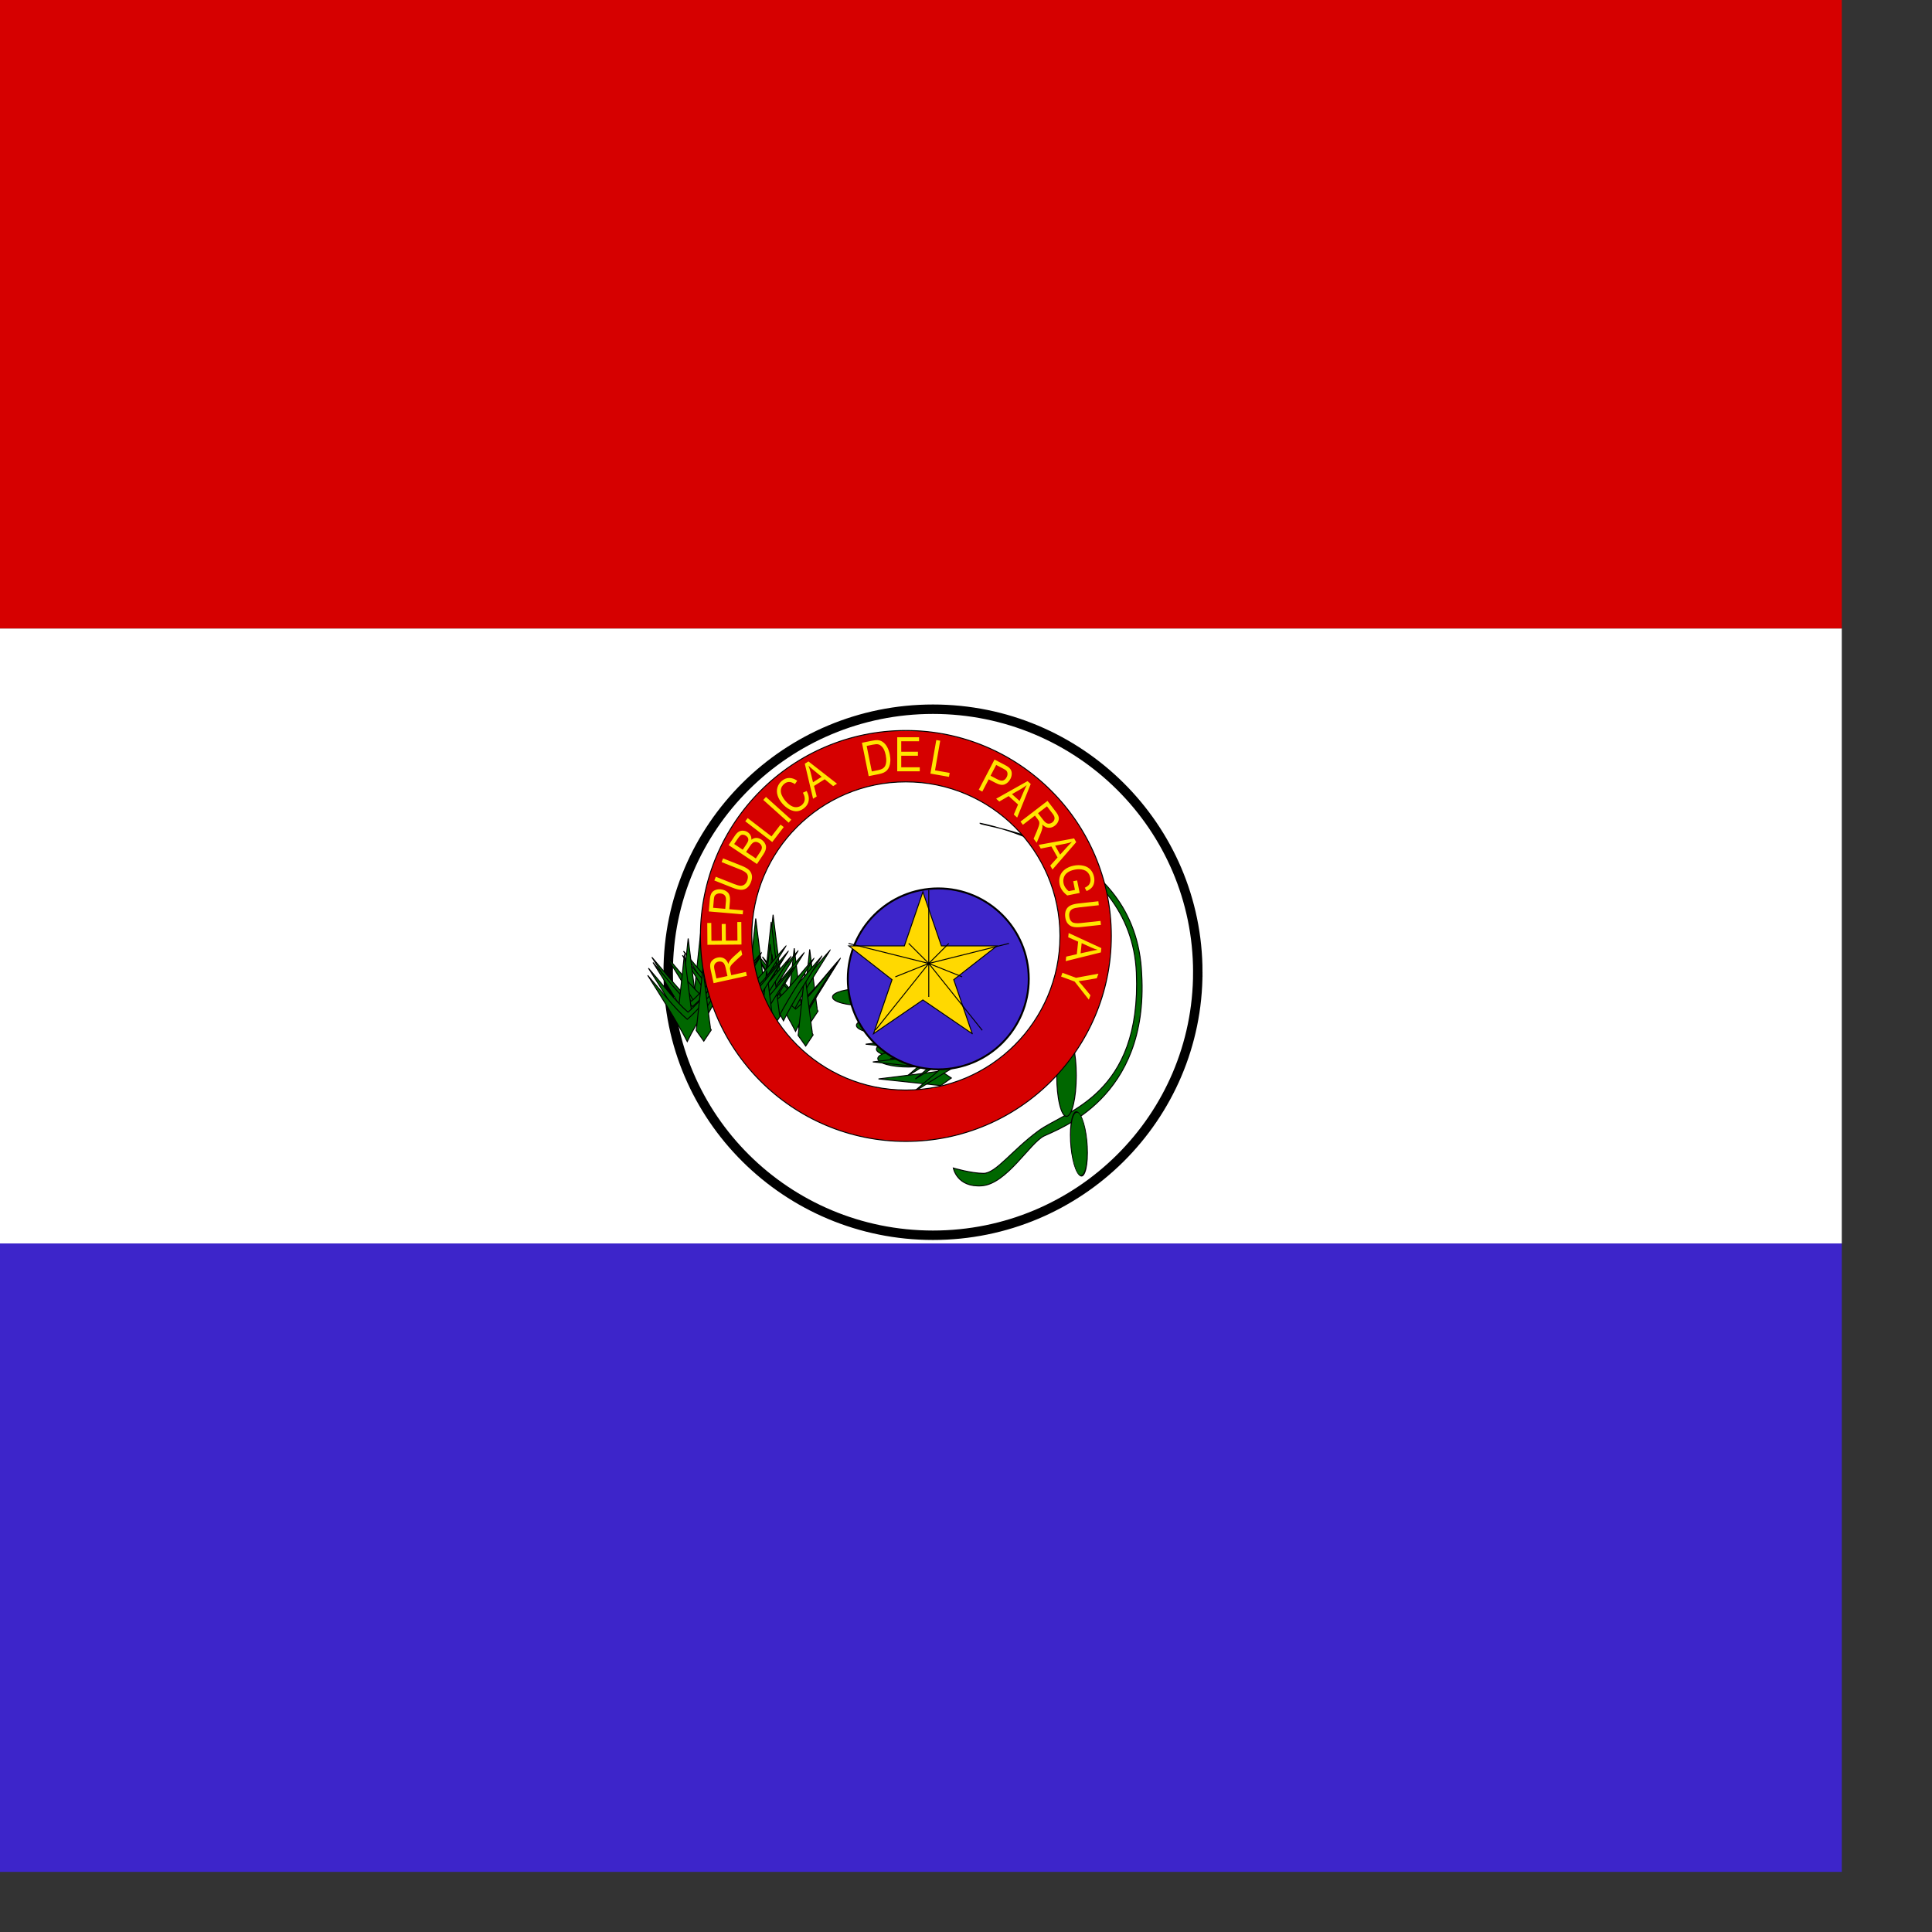 <svg xmlns="http://www.w3.org/2000/svg" height="512" width="512"><rect width="100%" height="100%" fill="#333333" stroke="none"/><defs><clipPath id="a"><path fill-opacity=".67" d="M248.03 0h496.06v496.06H248.03z"/></clipPath></defs><g clip-path="url(#a)" transform="matrix(1 0 0 1 -256 0)"><g fill-rule="evenodd" stroke-width="1pt"><path fill="#fff" d="M0 166.54h992.13v162.99H0z"/><path fill="#3d25ca" d="M0 329.53h992.13v166.54H0z"/><path fill="#d60000" d="M0 0h992.13v166.54H0z"/></g><path d="M744.14 567.26c0 192.48-157.09 348.52-350.87 348.52S42.4 759.74 42.4 567.26s157.09-348.52 350.87-348.52 350.87 156.04 350.87 348.52z" fill-rule="evenodd" transform="matrix(.2 0 0 .2 424.6 144.2)" stroke="#000" stroke-width="12.5" fill="#fff"/><g stroke="#000" stroke-width="2.553"><g fill-rule="evenodd" fill="#006700"><path d="M259.03 105.71s400.32 70.645 414.45 395.62c14.13 324.97-188.39 367.36-259.03 419.16-70.645 51.807-113.03 113.03-146 113.03-32.968 0-80.065-14.13-80.065-14.13s9.42 51.81 75.355 47.1c65.936-4.71 127.16-113.03 164.84-131.87s277.88-98.9 259.04-428.58c-14.13-353.23-423.88-390.91-428.59-400.33z" transform="matrix(.1 0 0 .1 489.8 207.6)"/><path d="M320.26 487.2c0 59.825-11.597 108.32-25.903 108.32s-25.903-48.498-25.903-108.32c0-59.825 11.597-108.32 25.903-108.32s25.903 48.498 25.903 108.32z" transform="matrix(0 0 0 0 503.3 209.1)"/><path d="M320.26 487.2c0 59.825-11.597 108.32-25.903 108.32s-25.903-48.498-25.903-108.32c0-59.825 11.597-108.32 25.903-108.32s25.903 48.498 25.903 108.32z" transform="matrix(0 0 0 0 500.2 212.6)"/><path d="M320.26 487.2c0 59.825-11.597 108.32-25.903 108.32s-25.903-48.498-25.903-108.32c0-59.825 11.597-108.32 25.903-108.32s25.903 48.498 25.903 108.32z" transform="matrix(0 0 0 0 498.6 231)"/><path d="M320.26 487.2c0 59.825-11.597 108.32-25.903 108.32s-25.903-48.498-25.903-108.32c0-59.825 11.597-108.32 25.903-108.32s25.903 48.498 25.903 108.32z" transform="matrix(0 0 0 0 496.9 224)"/><path d="M320.26 487.2c0 59.825-11.597 108.32-25.903 108.32s-25.903-48.498-25.903-108.32c0-59.825 11.597-108.32 25.903-108.32s25.903 48.498 25.903 108.32z" transform="matrix(0 0 0 0 497.6 218.9)"/><path d="M151.53 682.7c0 1.665-41.628-24.978-49.954-33.303-8.333-8.33-6.668-46.62-33.31-64.94s-54.95-9.99-68.27 1.66c-13.32 11.656-8.326 38.298 23.312 61.61s53.284 1.666 69.936 9.99c16.65 8.327 43.294 24.977 56.615 38.298 13.32-9.99 46.622-21.646 64.94-29.972 18.315-8.325 64.94 11.656 96.577-11.656 26.642-18.316 38.297-56.614 19.98-68.27-18.316-11.656-51.618-6.66-71.6 4.996-19.98 11.656-29.97 58.28-49.954 66.605-14.986 4.995-56.614 28.307-58.28 24.977z" transform="matrix(0 0 0 0 508.4 223.3)"/><path d="M320.26 487.2c0 59.825-11.597 108.32-25.903 108.32s-25.903-48.498-25.903-108.32c0-59.825 11.597-108.32 25.903-108.32s25.903 48.498 25.903 108.32z" transform="matrix(0 0 0 0 510 203.1)"/><path d="M320.26 487.2c0 59.825-11.597 108.32-25.903 108.32s-25.903-48.498-25.903-108.32c0-59.825 11.597-108.32 25.903-108.32s25.903 48.498 25.903 108.32z" transform="matrix(0 0 0 0 504.6 206.7)"/><path d="M320.26 487.2c0 59.825-11.597 108.32-25.903 108.32s-25.903-48.498-25.903-108.32c0-59.825 11.597-108.32 25.903-108.32s25.903 48.498 25.903 108.32z" transform="matrix(0 0 0 0 496.3 232.3)"/><path d="M320.26 487.2c0 59.825-11.597 108.32-25.903 108.32s-25.903-48.498-25.903-108.32c0-59.825 11.597-108.32 25.903-108.32s25.903 48.498 25.903 108.32z" transform="matrix(0 0 0 0 496.2 221.5)"/><path d="M320.26 487.2c0 59.825-11.597 108.32-25.903 108.32s-25.903-48.498-25.903-108.32c0-59.825 11.597-108.32 25.903-108.32s25.903 48.498 25.903 108.32z" transform="matrix(0 0 0 0 498.9 214.6)"/><path d="M151.53 682.7c0 1.665-41.628-24.978-49.954-33.303-8.333-8.33-6.668-46.62-33.31-64.94s-54.95-9.99-68.27 1.66c-13.32 11.656-8.326 38.298 23.312 61.61s53.284 1.666 69.936 9.99c16.65 8.327 43.294 24.977 56.615 38.298 13.32-9.99 46.622-21.646 64.94-29.972 18.315-8.325 64.94 11.656 96.577-11.656 26.642-18.316 38.297-56.614 19.98-68.27-18.316-11.656-51.618-6.66-71.6 4.996-19.98 11.656-29.97 58.28-49.954 66.605-14.986 4.995-56.614 28.307-58.28 24.977z" transform="matrix(0 0 0 0 512.3 225.7)"/><g><path d="M320.26 487.2c0 59.825-11.597 108.32-25.903 108.32s-25.903-48.498-25.903-108.32c0-59.825 11.597-108.32 25.903-108.32s25.903 48.498 25.903 108.32z" transform="matrix(0 0 0 0 519 210.8)"/><path d="M320.26 487.2c0 59.825-11.597 108.32-25.903 108.32s-25.903-48.498-25.903-108.32c0-59.825 11.597-108.32 25.903-108.32s25.903 48.498 25.903 108.32z" transform="matrix(0 0 0 0 513.1 213.3)"/><path d="M320.26 487.2c0 59.825-11.597 108.32-25.903 108.32s-25.903-48.498-25.903-108.32c0-59.825 11.597-108.32 25.903-108.32s25.903 48.498 25.903 108.32z" transform="matrix(0 0 0 0 500.4 237)"/><path d="M320.26 487.2c0 59.825-11.597 108.32-25.903 108.32s-25.903-48.498-25.903-108.32c0-59.825 11.597-108.32 25.903-108.32s25.903 48.498 25.903 108.32z" transform="matrix(0 0 0 0 502.2 226.3)"/><path d="M320.26 487.2c0 59.825-11.597 108.32-25.903 108.32s-25.903-48.498-25.903-108.32c0-59.825 11.597-108.32 25.903-108.32s25.903 48.498 25.903 108.32z" transform="matrix(0 0 0 0 506 220)"/><path d="M151.53 682.7c0 1.665-41.628-24.978-49.954-33.303-8.333-8.33-6.668-46.62-33.31-64.94s-54.95-9.99-68.27 1.66c-13.32 11.656-8.326 38.298 23.312 61.61s53.284 1.666 69.936 9.99c16.65 8.327 43.294 24.977 56.615 38.298 13.32-9.99 46.622-21.646 64.94-29.972 18.315-8.325 64.94 11.656 96.577-11.656 26.642-18.316 38.297-56.614 19.98-68.27-18.316-11.656-51.618-6.66-71.6 4.996-19.98 11.656-29.97 58.28-49.954 66.605-14.986 4.995-56.614 28.307-58.28 24.977z" transform="matrix(0 0 0 0 517.2 233.6)"/></g><g><path d="M320.26 487.2c0 59.825-11.597 108.32-25.903 108.32s-25.903-48.498-25.903-108.32c0-59.825 11.597-108.32 25.903-108.32s25.903 48.498 25.903 108.32z" transform="matrix(0 0 0 0 531.2 220.3)"/><path d="M320.26 487.2c0 59.825-11.597 108.32-25.903 108.32s-25.903-48.498-25.903-108.32c0-59.825 11.597-108.32 25.903-108.32s25.903 48.498 25.903 108.32z" transform="matrix(0 0 0 0 524.9 220.2)"/><path d="M320.26 487.2c0 59.825-11.597 108.32-25.903 108.32s-25.903-48.498-25.903-108.32c0-59.825 11.597-108.32 25.903-108.32s25.903 48.498 25.903 108.32z" transform="matrix(0 0 0 0 504.2 236.9)"/><path d="M320.26 487.2c0 59.825-11.597 108.32-25.903 108.32s-25.903-48.498-25.903-108.32c0-59.825 11.597-108.32 25.903-108.32s25.903 48.498 25.903 108.32z" transform="matrix(0 0 0 0 510 227.7)"/><path d="M320.26 487.2c0 59.825-11.597 108.32-25.903 108.32s-25.903-48.498-25.903-108.32c0-59.825 11.597-108.32 25.903-108.32s25.903 48.498 25.903 108.32z" transform="matrix(0 0 0 .1 515.9 223.5)"/><path d="M151.53 682.7c0 1.665-41.628-24.978-49.954-33.303-8.333-8.33-6.668-46.62-33.31-64.94s-54.95-9.99-68.27 1.66c-13.32 11.656-8.326 38.298 23.312 61.61s53.284 1.666 69.936 9.99c16.65 8.327 43.294 24.977 56.615 38.298 13.32-9.99 46.622-21.646 64.94-29.972 18.315-8.325 64.94 11.656 96.577-11.656 26.642-18.316 38.297-56.614 19.98-68.27-18.316-11.656-51.618-6.66-71.6 4.996-19.98 11.656-29.97 58.28-49.954 66.605-14.986 4.995-56.614 28.307-58.28 24.977z" transform="matrix(0 0 0 0 520.8 240.7)"/></g><g><path d="M320.26 487.2c0 59.825-11.597 108.32-25.903 108.32s-25.903-48.498-25.903-108.32c0-59.825 11.597-108.32 25.903-108.32s25.903 48.498 25.903 108.32z" transform="matrix(0 0 0 0 538.4 229.6)"/><path d="M320.26 487.2c0 59.825-11.597 108.32-25.903 108.32s-25.903-48.498-25.903-108.32c0-59.825 11.597-108.32 25.903-108.32s25.903 48.498 25.903 108.32z" transform="matrix(0 0 0 0 531.5 227.1)"/><path d="M320.26 487.2c0 59.825-11.597 108.32-25.903 108.32s-25.903-48.498-25.903-108.32c0-59.825 11.597-108.32 25.903-108.32s25.903 48.498 25.903 108.32z" transform="matrix(0 0 0 .1 503.2 238.1)"/><path d="M320.26 487.2c0 59.825-11.597 108.32-25.903 108.32s-25.903-48.498-25.903-108.32c0-59.825 11.597-108.32 25.903-108.32s25.903 48.498 25.903 108.32z" transform="matrix(0 0 0 .1 512.6 230)"/><path d="M320.26 487.2c0 59.825-11.597 108.32-25.903 108.32s-25.903-48.498-25.903-108.32c0-59.825 11.597-108.32 25.903-108.32s25.903 48.498 25.903 108.32z" transform="matrix(0 0 0 .1 520.5 227.5)"/><path d="M151.53 682.7c0 1.665-41.628-24.978-49.954-33.303-8.333-8.33-6.668-46.62-33.31-64.94s-54.95-9.99-68.27 1.66c-13.32 11.656-8.326 38.298 23.312 61.61s53.284 1.666 69.936 9.99c16.65 8.327 43.294 24.977 56.615 38.298 13.32-9.99 46.622-21.646 64.94-29.972 18.315-8.325 64.94 11.656 96.577-11.656 26.642-18.316 38.297-56.614 19.98-68.27-18.316-11.656-51.618-6.66-71.6 4.996-19.98 11.656-29.97 58.28-49.954 66.605-14.986 4.995-56.614 28.307-58.28 24.977z" transform="matrix(0 0 0 0 520.1 248.3)"/></g><g><path d="M320.26 487.2c0 59.825-11.597 108.32-25.903 108.32s-25.903-48.498-25.903-108.32c0-59.825 11.597-108.32 25.903-108.32s25.903 48.498 25.903 108.32z" transform="matrix(0 .1 -.1 0 547.8 248.6)"/><path d="M320.26 487.2c0 59.825-11.597 108.32-25.903 108.32s-25.903-48.498-25.903-108.32c0-59.825 11.597-108.32 25.903-108.32s25.903 48.498 25.903 108.32z" transform="matrix(0 .1 -.1 0 542.5 242.3)"/><path d="M320.26 487.2c0 59.825-11.597 108.32-25.903 108.32s-25.903-48.498-25.903-108.32c0-59.825 11.597-108.32 25.903-108.32s25.903 48.498 25.903 108.32z" transform="matrix(.1 0 0 .1 509.2 236.3)"/><path d="M320.26 487.2c0 59.825-11.597 108.32-25.903 108.32s-25.903-48.498-25.903-108.32c0-59.825 11.597-108.32 25.903-108.32s25.903 48.498 25.903 108.32z" transform="matrix(0 0 0 0 522.6 234.1)"/><path d="M320.26 487.2c0 59.825-11.597 108.32-25.903 108.32s-25.903-48.498-25.903-108.32c0-59.825 11.597-108.32 25.903-108.32s25.903 48.498 25.903 108.32z" transform="matrix(0 0 -.1 0 531.7 236.3)"/><path d="M151.53 682.7c0 1.665-41.628-24.978-49.954-33.303-8.333-8.33-6.668-46.62-33.31-64.94s-54.95-9.99-68.27 1.66c-13.32 11.656-8.326 38.298 23.312 61.61s53.284 1.666 69.936 9.99c16.65 8.327 43.294 24.977 56.615 38.298 13.32-9.99 46.622-21.646 64.94-29.972 18.315-8.325 64.94 11.656 96.577-11.656 26.642-18.316 38.297-56.614 19.98-68.27-18.316-11.656-51.618-6.66-71.6 4.996-19.98 11.656-29.97 58.28-49.954 66.605-14.986 4.995-56.614 28.307-58.28 24.977z" transform="matrix(0 0 0 0 520 255.9)"/></g><g><path d="M314.71 506.2c0 45.062-10.064 81.59-22.48 81.59s-22.478-36.53-22.478-81.59c0-45.062 10.064-81.59 22.48-81.59s22.478 36.53 22.478 81.59z" transform="matrix(0 .1 -.1 0 547.4 251.3)"/><path d="M314.71 506.2c0 45.062-10.064 81.59-22.48 81.59s-22.478-36.53-22.478-81.59c0-45.062 10.064-81.59 22.48-81.59s22.478 36.53 22.478 81.59z" transform="matrix(.1 .1 0 .1 512.7 223.3)"/><path d="M314.71 506.2c0 45.062-10.064 81.59-22.48 81.59s-22.478-36.53-22.478-81.59c0-45.062 10.064-81.59 22.48-81.59s22.478 36.53 22.478 81.59z" transform="matrix(0 .1 -.1 0 535.4 235)"/></g><g><path d="M314.71 506.2c0 45.062-10.064 81.59-22.48 81.59s-22.478-36.53-22.478-81.59c0-45.062 10.064-81.59 22.48-81.59s22.478 36.53 22.478 81.59z" transform="matrix(0 0 0 0 480.2 208.2)"/><path d="M314.71 506.2c0 45.062-10.064 81.59-22.48 81.59s-22.478-36.53-22.478-81.59c0-45.062 10.064-81.59 22.48-81.59s22.478 36.53 22.478 81.59z" transform="matrix(0 0 0 0 484.6 229)"/><path d="M314.71 506.2c0 45.062-10.064 81.59-22.48 81.59s-22.478-36.53-22.478-81.59c0-45.062 10.064-81.59 22.48-81.59s22.478 36.53 22.478 81.59z" transform="matrix(0 0 0 0 479 216.8)"/></g></g><g fill-rule="evenodd" fill="#006700"><path d="M339.1 586.1s113.03 32.968 211.94 89.484c98.904 56.516 252.16 272.38 292.21 280.92 44.682-1.342 105.85-37.846 126.48-164.27-67.86 43.25-107.82 101.54-174.96 40.06-23.55-14.13-102.44-137.87-187.22-199.09-84.77-61.23-254.32-122.45-254.32-122.45L339.1 586.11z" transform="matrix(0 0 0 0 463.4 255.8)"/><path d="M332.03 604.94c1.177 0 21.194-164.84 21.194-164.84l17.66 164.84-20.015 28.258-18.84-28.258z" transform="matrix(0 0 0 0 514.3 226.8)"/><path d="M248.44 462.47c29.436 48.274 77.71 121.28 101.26 170.73 26.295-51.807 74.962-128.34 104.79-175.44-31.79 36.107-71.822 88.7-104.79 116.56-33.36-27.866-70.253-78.103-101.26-111.86z" transform="matrix(0 0 0 0 513.2 227.1)"/><path d="M332.03 604.94c1.177 0 21.194-164.84 21.194-164.84l17.66 164.84-20.015 28.258-18.84-28.258z" transform="matrix(0 0 0 0 513.3 222.3)"/><path d="M248.44 462.47c29.436 48.274 77.71 121.28 101.26 170.73 26.295-51.807 74.962-128.34 104.79-175.44-31.79 36.107-71.822 88.7-104.79 116.56-33.36-27.866-70.253-78.103-101.26-111.86z" transform="matrix(0 0 0 0 512.2 227.2)"/><path d="M332.03 604.94c1.177 0 21.194-164.84 21.194-164.84l17.66 164.84-20.015 28.258-18.84-28.258z" transform="matrix(0 0 0 0 511.9 230)"/><path d="M248.44 462.47c29.436 48.274 77.71 121.28 101.26 170.73 26.295-51.807 74.962-128.34 104.79-175.44-31.79 36.107-71.822 88.7-104.79 116.56-33.36-27.866-70.253-78.103-101.26-111.86z" transform="matrix(0 0 0 0 511.6 224.9)"/><path d="M332.03 604.94c1.177 0 21.194-164.84 21.194-164.84l17.66 164.84-20.015 28.258-18.84-28.258z" transform="matrix(0 0 0 0 510.6 216.4)"/><path d="M248.44 462.47c29.436 48.274 77.71 121.28 101.26 170.73 26.295-51.807 74.962-128.34 104.79-175.44-31.79 36.107-71.822 88.7-104.79 116.56-33.36-27.866-70.253-78.103-101.26-111.86z" transform="matrix(0 0 0 0 513 223.7)"/><path d="M332.03 604.94c1.177 0 21.194-164.84 21.194-164.84l17.66 164.84-20.015 28.258-18.84-28.258z" transform="matrix(0 0 0 0 512.7 222.3)"/><path d="M248.44 462.47c29.436 48.274 77.71 121.28 101.26 170.73 26.295-51.807 74.962-128.34 104.79-175.44-31.79 36.107-71.822 88.7-104.79 116.56-33.36-27.866-70.253-78.103-101.26-111.86z" transform="matrix(0 0 0 0 513.9 223.2)"/><path d="M332.03 604.94c1.177 0 21.194-164.84 21.194-164.84l17.66 164.84-20.015 28.258-18.84-28.258z" transform="matrix(0 0 0 0 513.8 221.6)"/><path d="M248.44 462.47c29.436 48.274 77.71 121.28 101.26 170.73 26.295-51.807 74.962-128.34 104.79-175.44-31.79 36.107-71.822 88.7-104.79 116.56-33.36-27.866-70.253-78.103-101.26-111.86z" transform="matrix(0 0 0 0 512.4 219.7)"/><path d="M332.03 604.94c1.177 0 21.194-164.84 21.194-164.84l17.66 164.84-20.015 28.258-18.84-28.258z" transform="matrix(0 0 0 0 511.6 213.8)"/><path d="M248.44 462.47c29.436 48.274 77.71 121.28 101.26 170.73 26.295-51.807 74.962-128.34 104.79-175.44-31.79 36.107-71.822 88.7-104.79 116.56-33.36-27.866-70.253-78.103-101.26-111.86z" transform="matrix(0 0 0 0 511.2 221.9)"/><path d="M332.03 604.94c1.177 0 21.194-164.84 21.194-164.84l17.66 164.84-20.015 28.258-18.84-28.258z" transform="matrix(0 0 0 0 511.6 223.7)"/><path d="M248.44 462.47c29.436 48.274 77.71 121.28 101.26 170.73 26.295-51.807 74.962-128.34 104.79-175.44-31.79 36.107-71.822 88.7-104.79 116.56-33.36-27.866-70.253-78.103-101.26-111.86z" transform="matrix(0 0 0 0 510.1 219.1)"/><path d="M332.03 604.94c1.177 0 21.194-164.84 21.194-164.84l17.66 164.84-20.015 28.258-18.84-28.258z" transform="matrix(0 0 0 0 508.1 209.5)"/><path d="M248.44 462.47c29.436 48.274 77.71 121.28 101.26 170.73 26.295-51.807 74.962-128.34 104.79-175.44-31.79 36.107-71.822 88.7-104.79 116.56-33.36-27.866-70.253-78.103-101.26-111.86z" transform="matrix(0 0 0 0 511.8 217.7)"/><path d="M332.03 604.94c1.177 0 21.194-164.84 21.194-164.84l17.66 164.84-20.015 28.258-18.84-28.258z" transform="matrix(0 0 0 0 511.2 216.1)"/><path d="M248.44 462.47c29.436 48.274 77.71 121.28 101.26 170.73 26.295-51.807 74.962-128.34 104.79-175.44-31.79 36.107-71.822 88.7-104.79 116.56-33.36-27.866-70.253-78.103-101.26-111.86z" transform="matrix(0 0 0 0 510.1 217.2)"/><path d="M332.03 604.94c1.177 0 21.194-164.84 21.194-164.84l17.66 164.84-20.015 28.258-18.84-28.258z" transform="matrix(0 0 0 0 507.8 211)"/><path d="M248.44 462.47c29.436 48.274 77.71 121.28 101.26 170.73 26.295-51.807 74.962-128.34 104.79-175.44-31.79 36.107-71.822 88.7-104.79 116.56-33.36-27.866-70.253-78.103-101.26-111.86z" transform="matrix(0 0 0 0 509.8 220.6)"/><path d="M332.03 604.94c1.177 0 21.194-164.84 21.194-164.84l17.66 164.84-20.015 28.258-18.84-28.258z" transform="matrix(0 0 0 0 510.7 224.8)"/><path d="M248.44 462.47c29.436 48.274 77.71 121.28 101.26 170.73 26.295-51.807 74.962-128.34 104.79-175.44-31.79 36.107-71.822 88.7-104.79 116.56-33.36-27.866-70.253-78.103-101.26-111.86z" transform="matrix(0 0 0 0 508.2 224.4)"/><path d="M332.03 604.94c1.177 0 21.194-164.84 21.194-164.84l17.66 164.84-20.015 28.258-18.84-28.258z" transform="matrix(0 0 0 0 506 213.3)"/><path d="M248.44 462.47c29.436 48.274 77.71 121.28 101.26 170.73 26.295-51.807 74.962-128.34 104.79-175.44-31.79 36.107-71.822 88.7-104.79 116.56-33.36-27.866-70.253-78.103-101.26-111.86z" transform="matrix(0 0 0 .1 510.7 214.6)"/><path d="M332.03 604.94c1.177 0 21.194-164.84 21.194-164.84l17.66 164.84-20.015 28.258-18.84-28.258z" transform="matrix(0 0 0 .1 510 212.9)"/><path d="M248.44 462.47c29.436 48.274 77.71 121.28 101.26 170.73 26.295-51.807 74.962-128.34 104.79-175.44-31.79 36.107-71.822 88.7-104.79 116.56-33.36-27.866-70.253-78.103-101.26-111.86z" transform="matrix(0 0 0 .1 508.8 214.3)"/><path d="M332.03 604.94c1.177 0 21.194-164.84 21.194-164.84l17.66 164.84-20.015 28.258-18.84-28.258z" transform="matrix(-.1 0 0 .1 505.9 207.6)"/><path d="M248.44 462.47c29.436 48.274 77.71 121.28 101.26 170.73 26.295-51.807 74.962-128.34 104.79-175.44-31.79 36.107-71.822 88.7-104.79 116.56-33.36-27.866-70.253-78.103-101.26-111.86z" transform="matrix(0 0 0 .1 507.3 215)"/><path d="M332.03 604.94c1.177 0 21.194-164.84 21.194-164.84l17.66 164.84-20.015 28.258-18.84-28.258z" transform="matrix(0 0 0 .1 509.1 219.4)"/><path d="M248.44 462.47c29.436 48.274 77.71 121.28 101.26 170.73 26.295-51.807 74.962-128.34 104.79-175.44-31.79 36.107-71.822 88.7-104.79 116.56-33.36-27.866-70.253-78.103-101.26-111.86z" transform="matrix(-.1 0 0 .1 503.5 207.8)"/><path d="M332.03 604.94c1.177 0 21.194-164.84 21.194-164.84l17.66 164.84-20.015 28.258-18.84-28.258z" transform="matrix(-.1 0 0 .1 496.2 198.4)"/><path d="M248.44 462.47c29.436 48.274 77.71 121.28 101.26 170.73 26.295-51.807 74.962-128.34 104.79-175.44-31.79 36.107-71.822 88.7-104.79 116.56-33.36-27.866-70.253-78.103-101.26-111.86z" transform="matrix(-.1 0 0 .1 502.7 209)"/><path d="M332.03 604.94c1.177 0 21.194-164.84 21.194-164.84l17.66 164.84-20.015 28.258-18.84-28.258z" transform="matrix(-.1 0 0 .1 501.8 207.3)"/><path d="M248.44 462.47c29.436 48.274 77.71 121.28 101.26 170.73 26.295-51.807 74.962-128.34 104.79-175.44-31.79 36.107-71.822 88.7-104.79 116.56-33.36-27.866-70.253-78.103-101.26-111.86z" transform="matrix(-.1 0 0 .1 500.8 205.6)"/><path d="M332.03 604.94c1.177 0 21.194-164.84 21.194-164.84l17.66 164.84-20.015 28.258-18.84-28.258z" transform="matrix(-.1 0 0 .1 495.7 200.3)"/><path d="M248.44 462.47c29.436 48.274 77.71 121.28 101.26 170.73 26.295-51.807 74.962-128.34 104.79-175.44-31.79 36.107-71.822 88.7-104.79 116.56-33.36-27.866-70.253-78.103-101.26-111.86z" transform="matrix(-.1 0 0 .1 501.8 210)"/><path d="M332.03 604.94c1.177 0 21.194-164.84 21.194-164.84l17.66 164.84-20.015 28.258-18.84-28.258z" transform="matrix(-.1 0 0 .1 504.6 213.9)"/><path d="M248.44 462.47c29.436 48.274 77.71 121.28 101.26 170.73 26.295-51.807 74.962-128.34 104.79-175.44-31.79 36.107-71.822 88.7-104.79 116.56-33.36-27.866-70.253-78.103-101.26-111.86z" transform="matrix(-.1 0 0 .1 498.6 207.2)"/><path d="M332.03 604.94c1.177 0 21.194-164.84 21.194-164.84l17.66 164.84-20.015 28.258-18.84-28.258z" transform="matrix(-.1 0 0 .1 491.6 199.4)"/><path d="M248.44 462.47c29.436 48.274 77.71 121.28 101.26 170.73 26.295-51.807 74.962-128.34 104.79-175.44-31.79 36.107-71.822 88.7-104.79 116.56-33.36-27.866-70.253-78.103-101.26-111.86z" transform="matrix(-.1 0 0 .1 496.5 207.8)"/><path d="M332.03 604.94c1.177 0 21.194-164.84 21.194-164.84l17.66 164.84-20.015 28.258-18.84-28.258z" transform="matrix(-.1 0 0 .1 495.4 206.2)"/><path d="M248.44 462.47c29.436 48.274 77.71 121.28 101.26 170.73 26.295-51.807 74.962-128.34 104.79-175.44-31.79 36.107-71.822 88.7-104.79 116.56-33.36-27.866-70.253-78.103-101.26-111.86z" transform="matrix(-.1 0 0 .1 493.9 206.3)"/><path d="M332.03 604.94c1.177 0 21.194-164.84 21.194-164.84l17.66 164.84-20.015 28.258-18.84-28.258z" transform="matrix(-.1 0 0 .1 488.6 201.5)"/><path d="M248.44 462.47c29.436 48.274 77.71 121.28 101.26 170.73 26.295-51.807 74.962-128.34 104.79-175.44-31.79 36.107-71.822 88.7-104.79 116.56-33.36-27.866-70.253-78.103-101.26-111.86z" transform="matrix(-.1 0 0 .1 492.3 205.8)"/><path d="M332.03 604.94c1.177 0 21.194-164.84 21.194-164.84l17.66 164.84-20.015 28.258-18.84-28.258z" transform="matrix(-.1 0 0 .1 495.9 208.9)"/><path d="M248.44 462.47c29.436 48.274 77.71 121.28 101.26 170.73 26.295-51.807 74.962-128.34 104.79-175.44-31.79 36.107-71.822 88.7-104.79 116.56-33.36-27.866-70.253-78.103-101.26-111.86z" transform="matrix(-.1 0 0 .1 489.1 204.5)"/><path d="M332.03 604.94c1.177 0 21.194-164.84 21.194-164.84l17.66 164.84-20.015 28.258-18.84-28.258z" transform="matrix(-.1 0 0 .1 479.1 198.2)"/><path d="M248.44 462.47c29.436 48.274 77.71 121.28 101.26 170.73 26.295-51.807 74.962-128.34 104.79-175.44-31.79 36.107-71.822 88.7-104.79 116.56-33.36-27.866-70.253-78.103-101.26-111.86z" transform="matrix(-.1 0 0 .1 489.7 205.9)"/><path d="M332.03 604.94c1.177 0 21.194-164.84 21.194-164.84l17.66 164.84-20.015 28.258-18.84-28.258z" transform="matrix(-.1 0 0 .1 488.2 204.6)"/><path d="M248.44 462.47c29.436 48.274 77.71 121.28 101.26 170.73 26.295-51.807 74.962-128.34 104.79-175.44-31.79 36.107-71.822 88.7-104.79 116.56-33.36-27.866-70.253-78.103-101.26-111.86z" transform="matrix(-.1 0 0 .1 490.4 207.3)"/><path d="M332.03 604.94c1.177 0 21.194-164.84 21.194-164.84l17.66 164.84-20.015 28.258-18.84-28.258z" transform="matrix(-.1 0 0 .1 484.4 203.4)"/><path d="M248.44 462.47c29.436 48.274 77.71 121.28 101.26 170.73 26.295-51.807 74.962-128.34 104.79-175.44-31.79 36.107-71.822 88.7-104.79 116.56-33.36-27.866-70.253-78.103-101.26-111.86z" transform="matrix(-.1 0 0 .1 491.1 210.2)"/><path d="M332.03 604.94c1.177 0 21.194-164.84 21.194-164.84l17.66 164.84-20.015 28.258-18.84-28.258z" transform="matrix(-.1 0 0 .1 494.5 213.2)"/><path d="M248.44 462.47c29.436 48.274 77.71 121.28 101.26 170.73 26.295-51.807 74.962-128.34 104.79-175.44-31.79 36.107-71.822 88.7-104.79 116.56-33.36-27.866-70.253-78.103-101.26-111.86z" transform="matrix(-.1 0 0 .1 488.2 208.2)"/><path d="M332.03 604.94c1.177 0 21.194-164.84 21.194-164.84l17.66 164.84-20.015 28.258-18.84-28.258z" transform="matrix(-.1 0 0 .1 477 203.2)"/><path d="M248.44 462.47c29.436 48.274 77.71 121.28 101.26 170.73 26.295-51.807 74.962-128.34 104.79-175.44-31.79 36.107-71.822 88.7-104.79 116.56-33.36-27.866-70.253-78.103-101.26-111.86z" transform="matrix(-.1 0 0 .1 482.6 206.3)"/><path d="M332.03 604.94c1.177 0 21.194-164.84 21.194-164.84l17.66 164.84-20.015 28.258-18.84-28.258z" transform="matrix(-.1 0 0 .1 478.9 203.8)"/><path d="M248.44 462.47c29.436 48.274 77.71 121.28 101.26 170.73 26.295-51.807 74.962-128.34 104.79-175.44-31.79 36.107-71.822 88.7-104.79 116.56-33.36-27.866-70.253-78.103-101.26-111.86z" transform="matrix(-.1 0 0 .1 482.3 207.4)"/><path d="M332.03 604.94c1.177 0 21.194-164.84 21.194-164.84l17.66 164.84-20.015 28.258-18.84-28.258z" transform="matrix(-.1 0 0 .1 473.7 204.7)"/><path d="M248.44 462.47c29.436 48.274 77.71 121.28 101.26 170.73 26.295-51.807 74.962-128.34 104.79-175.44-31.79 36.107-71.822 88.7-104.79 116.56-33.36-27.866-70.253-78.103-101.26-111.86z" transform="matrix(-.1 0 0 .1 477.7 207.2)"/><path d="M332.03 604.94c1.177 0 21.194-164.84 21.194-164.84l17.66 164.84-20.015 28.258-18.84-28.258z" transform="matrix(-.1 0 0 .1 484.4 209)"/><path d="M248.44 462.47c29.436 48.274 77.71 121.28 101.26 170.73 26.295-51.807 74.962-128.34 104.79-175.44-31.79 36.107-71.822 88.7-104.79 116.56-33.36-27.866-70.253-78.103-101.26-111.86z" transform="matrix(-.1 0 0 .1 474.2 207.9)"/><path d="M332.03 604.94c1.177 0 21.194-164.84 21.194-164.84l17.66 164.84-20.015 28.258-18.84-28.258z" transform="matrix(0 0 0 .1 462.7 207.7)"/><path d="M248.44 462.47c29.436 48.274 77.71 121.28 101.26 170.73 26.295-51.807 74.962-128.34 104.79-175.44-31.79 36.107-71.822 88.7-104.79 116.56-33.36-27.866-70.253-78.103-101.26-111.86z" transform="matrix(-.1 0 0 .1 474.5 209.3)"/><path d="M332.03 604.94c1.177 0 21.194-164.84 21.194-164.84l17.66 164.84-20.015 28.258-18.84-28.258z" transform="matrix(-.1 0 0 .1 472.7 208.9)"/><path d="M248.44 462.47c29.436 48.274 77.71 121.28 101.26 170.73 26.295-51.807 74.962-128.34 104.79-175.44-31.79 36.107-71.822 88.7-104.79 116.56-33.36-27.866-70.253-78.103-101.26-111.86z" transform="matrix(-.1 0 0 .1 473.3 210.8)"/><path d="M332.03 604.94c1.177 0 21.194-164.84 21.194-164.84l17.66 164.84-20.015 28.258-18.84-28.258z" transform="matrix(0 0 0 .1 466.4 211.1)"/><path d="M248.44 462.47c29.436 48.274 77.71 121.28 101.26 170.73 26.295-51.807 74.962-128.34 104.79-175.44-31.79 36.107-71.822 88.7-104.79 116.56-33.36-27.866-70.253-78.103-101.26-111.86z" transform="matrix(-.1 0 0 .1 473.1 212.7)"/><path d="M332.03 604.94c1.177 0 21.194-164.84 21.194-164.84l17.66 164.84-20.015 28.258-18.84-28.258z" transform="matrix(-.1 0 0 .1 477.6 212.6)"/><path d="M248.44 462.47c29.436 48.274 77.71 121.28 101.26 170.73 26.295-51.807 74.962-128.34 104.79-175.44-31.79 36.107-71.822 88.7-104.79 116.56-33.36-27.866-70.253-78.103-101.26-111.86z" transform="matrix(0 0 0 .1 469.8 214)"/><path d="M332.03 604.94c1.177 0 21.194-164.84 21.194-164.84l17.66 164.84-20.015 28.258-18.84-28.258z" transform="matrix(0 .1 0 0 455.3 216)"/><path d="M248.44 462.47c29.436 48.274 77.71 121.28 101.26 170.73 26.295-51.807 74.962-128.34 104.79-175.44-31.79 36.107-71.822 88.7-104.79 116.56-33.36-27.866-70.253-78.103-101.26-111.86z" transform="matrix(0 0 0 .1 468.1 214.6)"/><path d="M332.03 604.94c1.177 0 21.194-164.84 21.194-164.84l17.66 164.84-20.015 28.258-18.84-28.258z" transform="matrix(0 0 0 .1 466.2 214.8)"/><path d="M248.44 462.47c29.436 48.274 77.71 121.28 101.26 170.73 26.295-51.807 74.962-128.34 104.79-175.44-31.79 36.107-71.822 88.7-104.79 116.56-33.36-27.866-70.253-78.103-101.26-111.86z" transform="matrix(0 0 0 .1 467.2 216.4)"/><path d="M332.03 604.94c1.177 0 21.194-164.84 21.194-164.84l17.66 164.84-20.015 28.258-18.84-28.258z" transform="matrix(0 .1 0 0 458.2 219.4)"/><path d="M248.44 462.47c29.436 48.274 77.71 121.28 101.26 170.73 26.295-51.807 74.962-128.34 104.79-175.44-31.79 36.107-71.822 88.7-104.79 116.56-33.36-27.866-70.253-78.103-101.26-111.86z" transform="matrix(0 0 0 .1 465.1 218.7)"/><path d="M332.03 604.94c1.177 0 21.194-164.84 21.194-164.84l17.66 164.84-20.015 28.258-18.84-28.258z" transform="matrix(0 0 0 .1 469.3 217.3)"/><path d="M248.44 462.47c29.436 48.274 77.71 121.28 101.26 170.73 26.295-51.807 74.962-128.34 104.79-175.44-31.79 36.107-71.822 88.7-104.79 116.56-33.36-27.866-70.253-78.103-101.26-111.86z" transform="matrix(0 .1 0 0 462.2 221.1)"/><path d="M332.03 604.94c1.177 0 21.194-164.84 21.194-164.84l17.66 164.84-20.015 28.258-18.84-28.258z" transform="matrix(0 .1 .1 0 445.4 230.7)"/><path d="M248.44 462.47c29.436 48.274 77.71 121.28 101.26 170.73 26.295-51.807 74.962-128.34 104.79-175.44-31.79 36.107-71.822 88.7-104.79 116.56-33.36-27.866-70.253-78.103-101.26-111.86z" transform="matrix(0 .1 0 0 463 222.2)"/><path d="M332.03 604.94c1.177 0 21.194-164.84 21.194-164.84l17.66 164.84-20.015 28.258-18.84-28.258z" transform="matrix(0 .1 .1 0 453.9 225.3)"/><path d="M248.44 462.47c29.436 48.274 77.71 121.28 101.26 170.73 26.295-51.807 74.962-128.34 104.79-175.44-31.79 36.107-71.822 88.7-104.79 116.56-33.36-27.866-70.253-78.103-101.26-111.86z" transform="matrix(0 .1 .1 0 455.4 226.4)"/><path d="M332.03 604.94c1.177 0 21.194-164.84 21.194-164.84l17.66 164.84-20.015 28.258-18.84-28.258z" transform="matrix(0 .1 .1 0 450.1 231.1)"/><path d="M248.44 462.47c29.436 48.274 77.71 121.28 101.26 170.73 26.295-51.807 74.962-128.34 104.79-175.44-31.79 36.107-71.822 88.7-104.79 116.56-33.36-27.866-70.253-78.103-101.26-111.86z" transform="matrix(0 .1 .1 0 456.3 228)"/><path d="M332.03 604.94c1.177 0 21.194-164.84 21.194-164.84l17.66 164.84-20.015 28.258-18.84-28.258z" transform="matrix(0 .1 .1 0 459.8 225.1)"/><path d="M248.44 462.47c29.436 48.274 77.71 121.28 101.26 170.73 26.295-51.807 74.962-128.34 104.79-175.44-31.79 36.107-71.822 88.7-104.79 116.56-33.36-27.866-70.253-78.103-101.26-111.86z" transform="matrix(0 .1 .1 0 454.3 231.3)"/><path d="M332.03 604.94c1.177 0 21.194-164.84 21.194-164.84l17.66 164.84-20.015 28.258-18.84-28.258z" transform="matrix(0 .1 .1 0 446.5 240.4)"/><path d="M332.03 604.94c1.177 0 21.194-164.84 21.194-164.84l17.66 164.84-20.015 28.258-18.84-28.258z" transform="matrix(0 0 0 0 514.4 227.6)"/><path d="M248.44 462.47c29.436 48.274 77.71 121.28 101.26 170.73 26.295-51.807 74.962-128.34 104.79-175.44-31.79 36.107-71.822 88.7-104.79 116.56-33.36-27.866-70.253-78.103-101.26-111.86z" transform="matrix(0 0 0 0 512.3 227.8)"/><path d="M332.03 604.94c1.177 0 21.194-164.84 21.194-164.84l17.66 164.84-20.015 28.258-18.84-28.258z" transform="matrix(0 0 0 0 516.2 224.8)"/><path d="M248.44 462.47c29.436 48.274 77.71 121.28 101.26 170.73 26.295-51.807 74.962-128.34 104.79-175.44-31.79 36.107-71.822 88.7-104.79 116.56-33.36-27.866-70.253-78.103-101.26-111.86z" transform="matrix(0 0 0 0 515.5 224.2)"/><path d="M332.03 604.94c1.177 0 21.194-164.84 21.194-164.84l17.66 164.84-20.015 28.258-18.84-28.258z" transform="matrix(0 0 0 0 510 229.9)"/><path d="M248.44 462.47c29.436 48.274 77.71 121.28 101.26 170.73 26.295-51.807 74.962-128.34 104.79-175.44-31.79 36.107-71.822 88.7-104.79 116.56-33.36-27.866-70.253-78.103-101.26-111.86z" transform="matrix(0 0 0 0 511.9 226.6)"/><path d="M332.03 604.94c1.177 0 21.194-164.84 21.194-164.84l17.66 164.84-20.015 28.258-18.84-28.258z" transform="matrix(0 0 0 0 514.6 221.2)"/><path d="M248.44 462.47c29.436 48.274 77.71 121.28 101.26 170.73 26.295-51.807 74.962-128.34 104.79-175.44-31.79 36.107-71.822 88.7-104.79 116.56-33.36-27.866-70.253-78.103-101.26-111.86z" transform="matrix(0 0 0 0 507.9 230.3)"/><path d="M332.03 604.94c1.177 0 21.194-164.84 21.194-164.84l17.66 164.84-20.015 28.258-18.84-28.258z" transform="matrix(0 0 0 0 508 229.2)"/><path d="M332.03 604.94c1.177 0 21.194-164.84 21.194-164.84l17.66 164.84-20.015 28.258-18.84-28.258z" transform="matrix(0 .1 .1 0 441.4 241.4)"/><path d="M332.03 604.94c1.177 0 21.194-164.84 21.194-164.84l17.66 164.84-20.015 28.258-18.84-28.258z" transform="matrix(0 .1 .1 0 448.5 234.3)"/><path d="M332.03 604.94c1.177 0 21.194-164.84 21.194-164.84l17.66 164.84-20.015 28.258-18.84-28.258z" transform="matrix(0 .1 .1 0 446.1 240.8)"/><path d="M248.44 462.47c29.436 48.274 77.71 121.28 101.26 170.73 26.295-51.807 74.962-128.34 104.79-175.44-31.79 36.107-71.822 88.7-104.79 116.56-33.36-27.866-70.253-78.103-101.26-111.86z" transform="matrix(0 .1 .1 0 451.4 236.5)"/><path d="M332.03 604.94c1.177 0 21.194-164.84 21.194-164.84l17.66 164.84-20.015 28.258-18.84-28.258z" transform="matrix(0 .1 .1 0 454.2 232.9)"/><path d="M248.44 462.47c29.436 48.274 77.71 121.28 101.26 170.73 26.295-51.807 74.962-128.34 104.79-175.44-31.79 36.107-71.822 88.7-104.79 116.56-33.36-27.866-70.253-78.103-101.26-111.86z" transform="matrix(0 .1 .1 0 450.3 240)"/><path d="M332.03 604.94c1.177 0 21.194-164.84 21.194-164.84l17.66 164.84-20.015 28.258-18.84-28.258z" transform="matrix(0 .1 .1 0 444.8 250.6)"/><path d="M332.03 604.94c1.177 0 21.194-164.84 21.194-164.84l17.66 164.84-20.015 28.258-18.84-28.258z" transform="matrix(0 .1 .1 0 443.3 246.1)"/><path d="M332.03 604.94c1.177 0 21.194-164.84 21.194-164.84l17.66 164.84-20.015 28.258-18.84-28.258z" transform="matrix(0 .1 .1 0 449.8 238.5)"/><path d="M332.03 604.94c1.177 0 21.194-164.84 21.194-164.84l17.66 164.84-20.015 28.258-18.84-28.258z" transform="matrix(0 .1 .1 0 447.9 245.2)"/><path d="M248.44 462.47c29.436 48.274 77.71 121.28 101.26 170.73 26.295-51.807 74.962-128.34 104.79-175.44-31.79 36.107-71.822 88.7-104.79 116.56-33.36-27.866-70.253-78.103-101.26-111.86z" transform="matrix(0 .1 .1 0 452.8 240.5)"/><path d="M332.03 604.94c1.177 0 21.194-164.84 21.194-164.84l17.66 164.84-20.015 28.258-18.84-28.258z" transform="matrix(0 .1 .1 0 455.3 236.7)"/><path d="M248.44 462.47c29.436 48.274 77.71 121.28 101.26 170.73 26.295-51.807 74.962-128.34 104.79-175.44-31.79 36.107-71.822 88.7-104.79 116.56-33.36-27.866-70.253-78.103-101.26-111.86z" transform="matrix(0 .1 .1 0 452 244.2)"/><path d="M332.03 604.94c1.177 0 21.194-164.84 21.194-164.84l17.66 164.84-20.015 28.258-18.84-28.258z" transform="matrix(0 .1 .1 0 447.3 255.1)"/></g><path d="M374.65 434.6c0 66.213-53.676 119.89-119.89 119.89-66.213 0-119.89-53.676-119.89-119.89 0-66.213 53.676-119.89 119.89-119.89 66.213 0 119.89 53.676 119.89 119.89z" fill-rule="evenodd" transform="matrix(.2 0 0 .2 453.7 172.5)" fill="#3d25ca"/><path d="M353.57 628.49l-130.85-89.51-130.85 89.51 49.07-143.21-114.5-89.51h147.21l49.07-143.21 49.068 143.21h147.21l-114.49 89.507 49.07 143.21z" fill-rule="evenodd" transform="matrix(.1 0 0 .1 478.3 211.1)" fill="#ffd900"/><path d="M17.716 379.13l212.6 53.15" fill="none" transform="matrix(.1 0 0 .1 479.1 212.1)"/><path d="M502.132 235.84v19.488M502.132 255.328v8.858M502.132 255.328l8.858 3.543M496.816 250.013l5.315 5.315M502.132 255.328l5.315-5.315M523.39 250.013l-21.258 5.315M502.132 255.328l14.173 17.717M502.132 255.328l-14.174 17.717M493.273 258.872l8.858-3.543" fill="none" stroke-width=".255"/></g><g stroke-width="1pt"><path d="M536.9 248.04c0 22.542-18.293 40.836-40.836 40.836s-40.836-18.295-40.836-40.837 18.294-40.838 40.836-40.838c22.54 0 40.837 18.295 40.837 40.837zm13.613 0c0 30.054-24.392 54.447-54.447 54.447s-54.448-24.393-54.448-54.448 24.393-54.45 54.448-54.45 54.447 24.394 54.447 54.45z" fill-rule="evenodd" stroke="#000" fill="#d60000" stroke-width=".192pt"/><path d="M537.564 257.8l3.586 1.327 5.95-1.087-.447 1.208-3.1.536c-.578.096-1.15.173-1.714.233.358.388.756.846 1.19 1.37l1.952 2.376-.427 1.156-3.772-4.8-3.586-1.326.367-.993zM547.648 244.047l.115 1.052-5.184.567c-.903.1-1.63.086-2.18-.036-.55-.123-1.017-.402-1.404-.84-.382-.434-.615-1.034-.7-1.8-.08-.746-.002-1.37.236-1.876.238-.506.62-.89 1.143-1.152.53-.263 1.27-.446 2.22-.55l5.183-.568.115 1.052-5.178.567c-.78.085-1.347.212-1.704.38-.353.17-.612.42-.778.754-.165.336-.223.73-.174 1.183.085.773.343 1.304.775 1.59.432.285 1.21.367 2.337.243l5.178-.566zM540.408 233.53l1.038-.21.68 3.32-3.283.665c-.562-.416-1.015-.872-1.358-1.367-.34-.496-.567-1.028-.682-1.6-.157-.77-.114-1.508.13-2.214.246-.703.688-1.286 1.327-1.75.64-.464 1.393-.784 2.262-.96.86-.174 1.696-.178 2.504-.01.813.167 1.462.515 1.945 1.04.485.526.806 1.18.964 1.96.115.567.114 1.1-.003 1.6-.11.5-.325.92-.642 1.254-.318.335-.76.63-1.328.887l-.48-.877c.427-.21.75-.427.973-.653.222-.228.377-.52.464-.875.09-.355.097-.732.016-1.127-.096-.475-.26-.868-.496-1.18-.23-.314-.502-.55-.81-.71-.308-.157-.633-.262-.975-.315-.588-.09-1.2-.068-1.84.06-.79.16-1.425.415-1.907.76-.482.35-.805.782-.97 1.295-.163.512-.193 1.026-.088 1.543.09.45.276.868.556 1.257.284.388.56.67.825.846l1.647-.335-.467-2.305zM502.567 205.01l1.558-8.892 1.042.183-1.374 7.842 3.88.68-.182 1.05-4.923-.863zM493.776 204.41v-9.025h5.785v1.065h-4.725v2.765h4.426v1.06h-4.425v3.07h4.91v1.066h-5.97zM468.776 210.08l1-.46c.47.89.65 1.72.548 2.49-.104.763-.472 1.416-1.105 1.957-.657.56-1.32.867-1.987.92-.668.046-1.353-.123-2.057-.51-.702-.39-1.332-.91-1.892-1.566-.61-.714-1.022-1.44-1.236-2.175-.212-.74-.213-1.44-.003-2.095.21-.66.585-1.22 1.12-1.678.61-.52 1.27-.783 1.984-.788.713-.006 1.42.24 2.126.732l-.612.888c-.567-.38-1.083-.567-1.546-.566-.463.002-.898.177-1.304.524-.467.4-.75.86-.85 1.383-.097.52-.026 1.048.212 1.584.235.532.547 1.024.934 1.477.5.583 1.01 1.03 1.532 1.34.523.302 1.035.426 1.537.37.5-.057.938-.244 1.308-.56.45-.386.707-.86.77-1.42.06-.56-.1-1.175-.482-1.847zM465 218.02l-6.715-6.03.708-.79 6.714 6.034-.708.787zM460.657 223.146l-7.155-5.5.645-.84 6.31 4.852 2.402-3.124.844.65-3.047 3.962zM447.232 228.47l.39-.985 4.848 1.92c.844.336 1.48.685 1.91 1.05.428.367.71.833.85 1.4.133.562.06 1.202-.225 1.92-.277.696-.638 1.212-1.085 1.548-.446.335-.963.497-1.55.483-.59-.014-1.33-.198-2.218-.55l-4.848-1.922.39-.984 4.843 1.92c.728.288 1.29.442 1.684.462.393.014.74-.087 1.042-.304.304-.22.54-.542.706-.964.287-.724.307-1.314.06-1.77-.25-.453-.9-.89-1.953-1.306l-4.843-1.92zM452.503 250.31l-9.026.074-.048-5.785 1.065-.01.04 4.727 2.763-.023-.037-4.426 1.06-.01.037 4.427 3.072-.025-.042-4.912 1.065-.01.05 5.97zM486.21 205.69l-1.785-8.848 2.7-.546c.61-.123 1.084-.174 1.423-.155.473.028.898.16 1.278.403.493.31.904.754 1.23 1.328.33.57.576 1.25.735 2.04.136.67.187 1.28.153 1.827-.035.547-.126 1.014-.274 1.4-.15.38-.335.697-.556.947-.218.245-.5.455-.848.63-.343.173-.752.308-1.226.404l-2.83.57zm.827-1.254l1.674-.338c.52-.105.912-.24 1.182-.408.275-.17.48-.37.615-.6.19-.33.305-.74.347-1.234.043-.498-.002-1.082-.137-1.75-.187-.925-.465-1.608-.836-2.048-.367-.445-.76-.713-1.18-.804-.303-.065-.762-.035-1.38.09l-1.647.332 1.364 6.76zM515.38 209.29l4.175-8.003 2.676 1.396c.472.246.82.46 1.04.64.314.247.54.524.68.833.14.305.195.66.164 1.065-.027.408-.145.81-.35 1.206-.356.68-.85 1.157-1.48 1.43-.63.27-1.445.142-2.448-.38l-1.82-.95-1.696 3.253-.94-.49zm3.13-3.708l1.833.956c.607.316 1.104.414 1.49.292.39-.122.703-.414.945-.876.174-.335.247-.66.22-.976-.024-.317-.138-.578-.343-.782-.133-.13-.413-.306-.84-.528l-1.814-.947-1.49 2.862zM519.99 211.67l8.316-4.667.85.762-3.592 8.904-.898-.806 1.13-2.658-2.49-2.234-2.478 1.447-.837-.75zm4.194-1.218l2.02 1.812 1.047-2.42c.32-.734.595-1.324.83-1.77-.464.362-.954.694-1.473.995l-2.423 1.382zM526.442 217.736l7.16-5.495 2.16 2.815c.434.566.7 1.046.794 1.44.1.392.054.8-.137 1.227-.19.426-.484.79-.878 1.093-.508.39-1.048.572-1.62.548-.572-.024-1.14-.305-1.7-.84.05.314.06.573.032.78-.066.44-.206.915-.418 1.427l-1.102 2.6-.81-1.057.845-1.983c.24-.575.414-1.03.52-1.363.107-.333.156-.6.15-.796-.004-.193-.038-.37-.102-.526-.05-.113-.158-.278-.324-.494l-.748-.974-3.18 2.44-.644-.84zm4.645-2.23l1.385 1.806c.294.383.57.65.823.8.257.146.527.2.81.163.284-.04.542-.15.773-.326.338-.26.533-.584.583-.97.053-.385-.102-.812-.463-1.283l-1.54-2.008-2.37 1.817zM531.268 223.9l9.378-1.718.556.996-6.283 7.26-.59-1.053 1.933-2.148-1.632-2.92-2.814.565-.548-.98zm4.362.21l1.322 2.367 1.775-1.948c.54-.593.99-1.063 1.358-1.41-.555.194-1.127.35-1.716.465l-2.74.524zM539.207 247.266l8.657 3.995-.118 1.135-9.318 2.318.126-1.2 2.816-.643.348-3.328-2.628-1.158.117-1.118zm3.446 2.68l-.282 2.7 2.574-.57c.782-.176 1.422-.3 1.92-.37-.564-.163-1.12-.365-1.67-.61l-2.54-1.15zM453.928 258.605l-8.814 1.943-.763-3.464c-.153-.696-.19-1.243-.11-1.64.078-.398.292-.75.645-1.054.353-.305.773-.51 1.257-.618.626-.138 1.192-.075 1.7.19.508.264.903.758 1.185 1.482.087-.306.188-.546.3-.72.247-.37.575-.743.984-1.116l2.1-1.888.287 1.3-1.606 1.438c-.46.42-.81.757-1.05 1.014-.236.257-.394.477-.47.658-.08.177-.124.35-.133.52-.002.123.026.318.085.585l.264 1.2 3.914-.864.228 1.035zm-5.152.05l-.49-2.22c-.104-.473-.24-.83-.406-1.074-.17-.24-.392-.404-.663-.49-.275-.084-.555-.095-.84-.032-.416.092-.73.302-.938.63-.21.327-.252.78-.125 1.36l.545 2.47 2.916-.642zM452.83 242.31l-8.994-.772.26-3.007c.045-.53.108-.93.19-1.204.107-.386.276-.7.507-.95.228-.245.534-.432.92-.56.386-.13.802-.177 1.248-.14.766.067 1.395.34 1.89.815.49.478.687 1.28.59 2.407l-.176 2.045 3.656.314-.09 1.055zm-4.627-1.46l.177-2.06c.06-.682-.043-1.177-.304-1.49-.262-.31-.653-.488-1.172-.532-.376-.033-.704.025-.985.172-.285.144-.482.35-.592.617-.068.174-.123.5-.164.978l-.176 2.04 3.215.275zM456.6 228.97l-7.51-5.006 1.666-2.498c.34-.508.687-.864 1.045-1.068.357-.208.752-.293 1.184-.254.43.034.82.167 1.164.397.32.215.572.493.753.836.18.344.255.73.22 1.157.402-.314.835-.47 1.3-.472.466-.003.918.14 1.355.432.352.235.635.52.85.856.214.33.338.647.373.95s-.003.63-.114.98c-.11.346-.31.73-.59 1.154l-1.693 2.54zm-3.766-3.784l.96-1.44c.26-.39.418-.69.472-.897.075-.275.062-.526-.037-.754-.1-.23-.28-.434-.542-.61-.25-.166-.503-.26-.762-.278-.26-.022-.492.043-.692.195-.203.15-.463.462-.782.94l-.887 1.33 2.27 1.513zm3.468 2.313l1.105-1.66c.19-.283.31-.49.364-.622.095-.23.14-.445.135-.645-.005-.2-.068-.405-.19-.613-.127-.21-.31-.396-.548-.555-.28-.187-.565-.285-.855-.294-.293-.01-.557.07-.79.242-.235.167-.493.462-.776.886l-1.026 1.54 2.582 1.72zM471.475 211.67l-2.197-9.278.966-.607 7.572 5.903-1.02.64-2.245-1.817-2.832 1.78.71 2.782-.953.598zm-.015-4.367l2.296-1.442-2.036-1.672c-.62-.507-1.11-.935-1.476-1.283.222.544.406 1.107.55 1.69l.666 2.708z" fill="#ffe600"/></g></g></svg>